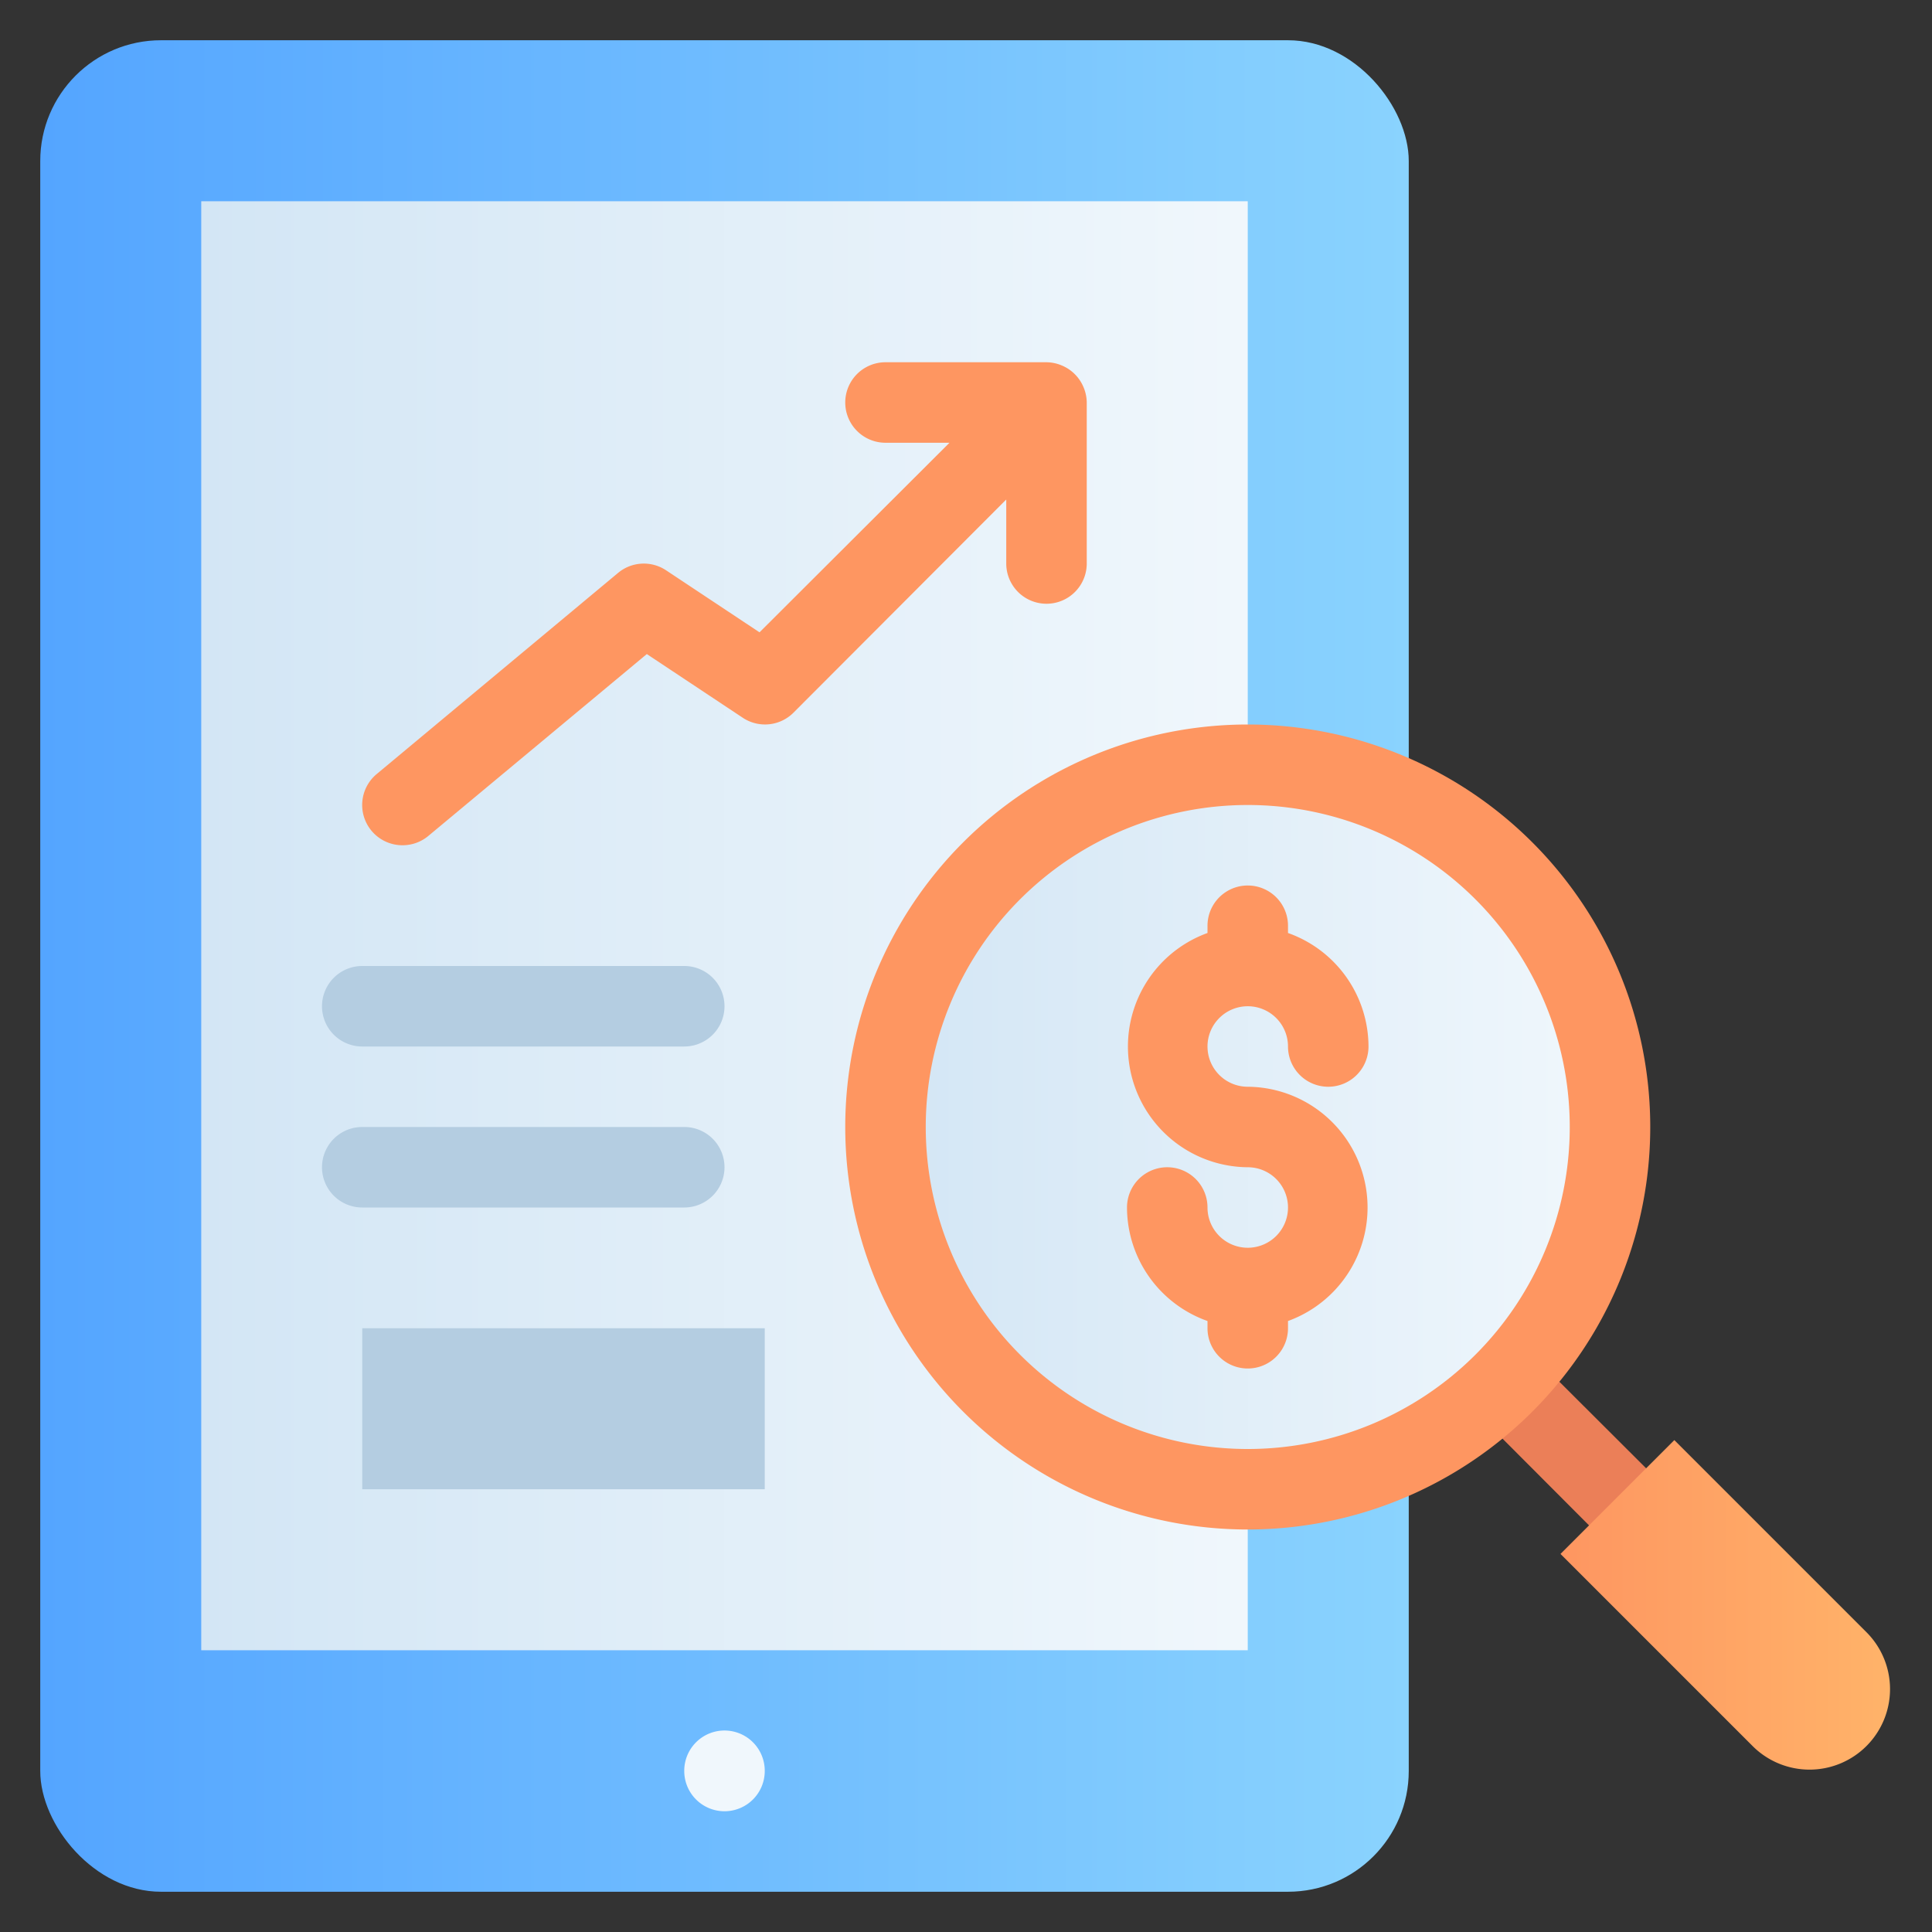 <svg xmlns="http://www.w3.org/2000/svg" xmlns:xlink="http://www.w3.org/1999/xlink" viewBox="0 0 48 48"><rect x="0" y="0" width="48" height="48" fill="#333333" stroke="none"/><defs><style>.cls-1{fill:#eb7f58;}.cls-2{fill:url(#linear-gradient);}.cls-3{fill:url(#linear-gradient-2);}.cls-4{fill:url(#linear-gradient-3);}.cls-5{fill:#f0f7fc;}.cls-6{fill:url(#linear-gradient-4);}.cls-7{fill:#b4cde1;}.cls-8{fill:#fe9661;}</style><linearGradient id="linear-gradient" x1="38.78" y1="39.87" x2="46.97" y2="39.87" gradientTransform="translate(-15.81 42.41) rotate(-45)" gradientUnits="userSpaceOnUse"><stop offset="0" stop-color="#fe9661"/><stop offset="1" stop-color="#ffb369"/></linearGradient><linearGradient id="linear-gradient-2" x1="1" y1="24" x2="35" y2="24" gradientUnits="userSpaceOnUse"><stop offset="0" stop-color="#54a5ff"/><stop offset="1" stop-color="#8ad3fe"/></linearGradient><linearGradient id="linear-gradient-3" x1="5" y1="23" x2="31" y2="23" gradientUnits="userSpaceOnUse"><stop offset="0" stop-color="#d3e6f5"/><stop offset="1" stop-color="#f0f7fc"/></linearGradient><linearGradient id="linear-gradient-4" x1="22" y1="28" x2="40" y2="28" xlink:href="#linear-gradient-3"/></defs><title>Report</title><g id="Report"><path class="cls-1" d="M41,39a1,1,0,0,1-.71-.29l-4.44-4.45a1,1,0,0,1,1.41-1.41l4.45,4.44a1,1,0,0,1,0,1.42A1,1,0,0,1,41,39Z"/><path class="cls-2" d="M38.91,38.29h6.75a2,2,0,0,1,2,2v0a2,2,0,0,1-2,2H38.91a0,0,0,0,1,0,0v-4A0,0,0,0,1,38.91,38.29Z" transform="translate(41.16 -18.81) rotate(45)"/><rect class="cls-3" x="1" y="1" width="34" height="46" rx="3"/><rect class="cls-4" x="5" y="5" width="26" height="36"/><path class="cls-5" d="M18,45a1,1,0,0,1-1-1,1,1,0,0,1,.29-.71,1,1,0,0,1,1.42,0A1,1,0,0,1,19,44a1,1,0,0,1-1,1Z"/><circle class="cls-6" cx="31" cy="28" r="9"/><path class="cls-7" d="M17,26H9a1,1,0,0,1,0-2h8a1,1,0,0,1,0,2Z"/><path class="cls-7" d="M17,30H9a1,1,0,0,1,0-2h8a1,1,0,0,1,0,2Z"/><rect class="cls-7" x="9" y="33" width="10" height="4"/><path class="cls-8" d="M26.92,9.62a1,1,0,0,0-.54-.54A1,1,0,0,0,26,9H22a1,1,0,0,0,0,2h1.59l-4.72,4.71-2.32-1.54a1,1,0,0,0-1.19.06l-6,5a1,1,0,0,0-.13,1.41A1,1,0,0,0,10,21a1,1,0,0,0,.64-.23l5.43-4.52,2.38,1.58a1,1,0,0,0,1.26-.12L25,12.41V14a1,1,0,0,0,2,0V10A1,1,0,0,0,26.92,9.62Z"/><path class="cls-8" d="M31,27a1,1,0,1,1,1-1,1,1,0,0,0,2,0,3,3,0,0,0-2-2.82V23a1,1,0,0,0-2,0v.18A3,3,0,0,0,31,29a1,1,0,1,1-1,1,1,1,0,0,0-2,0,3,3,0,0,0,2,2.82V33a1,1,0,0,0,2,0v-.18A3,3,0,0,0,31,27Z"/><path class="cls-8" d="M31,38A10,10,0,1,1,41,28,10,10,0,0,1,31,38Zm0-18a8,8,0,1,0,8,8A8,8,0,0,0,31,20Z"/></g></svg>